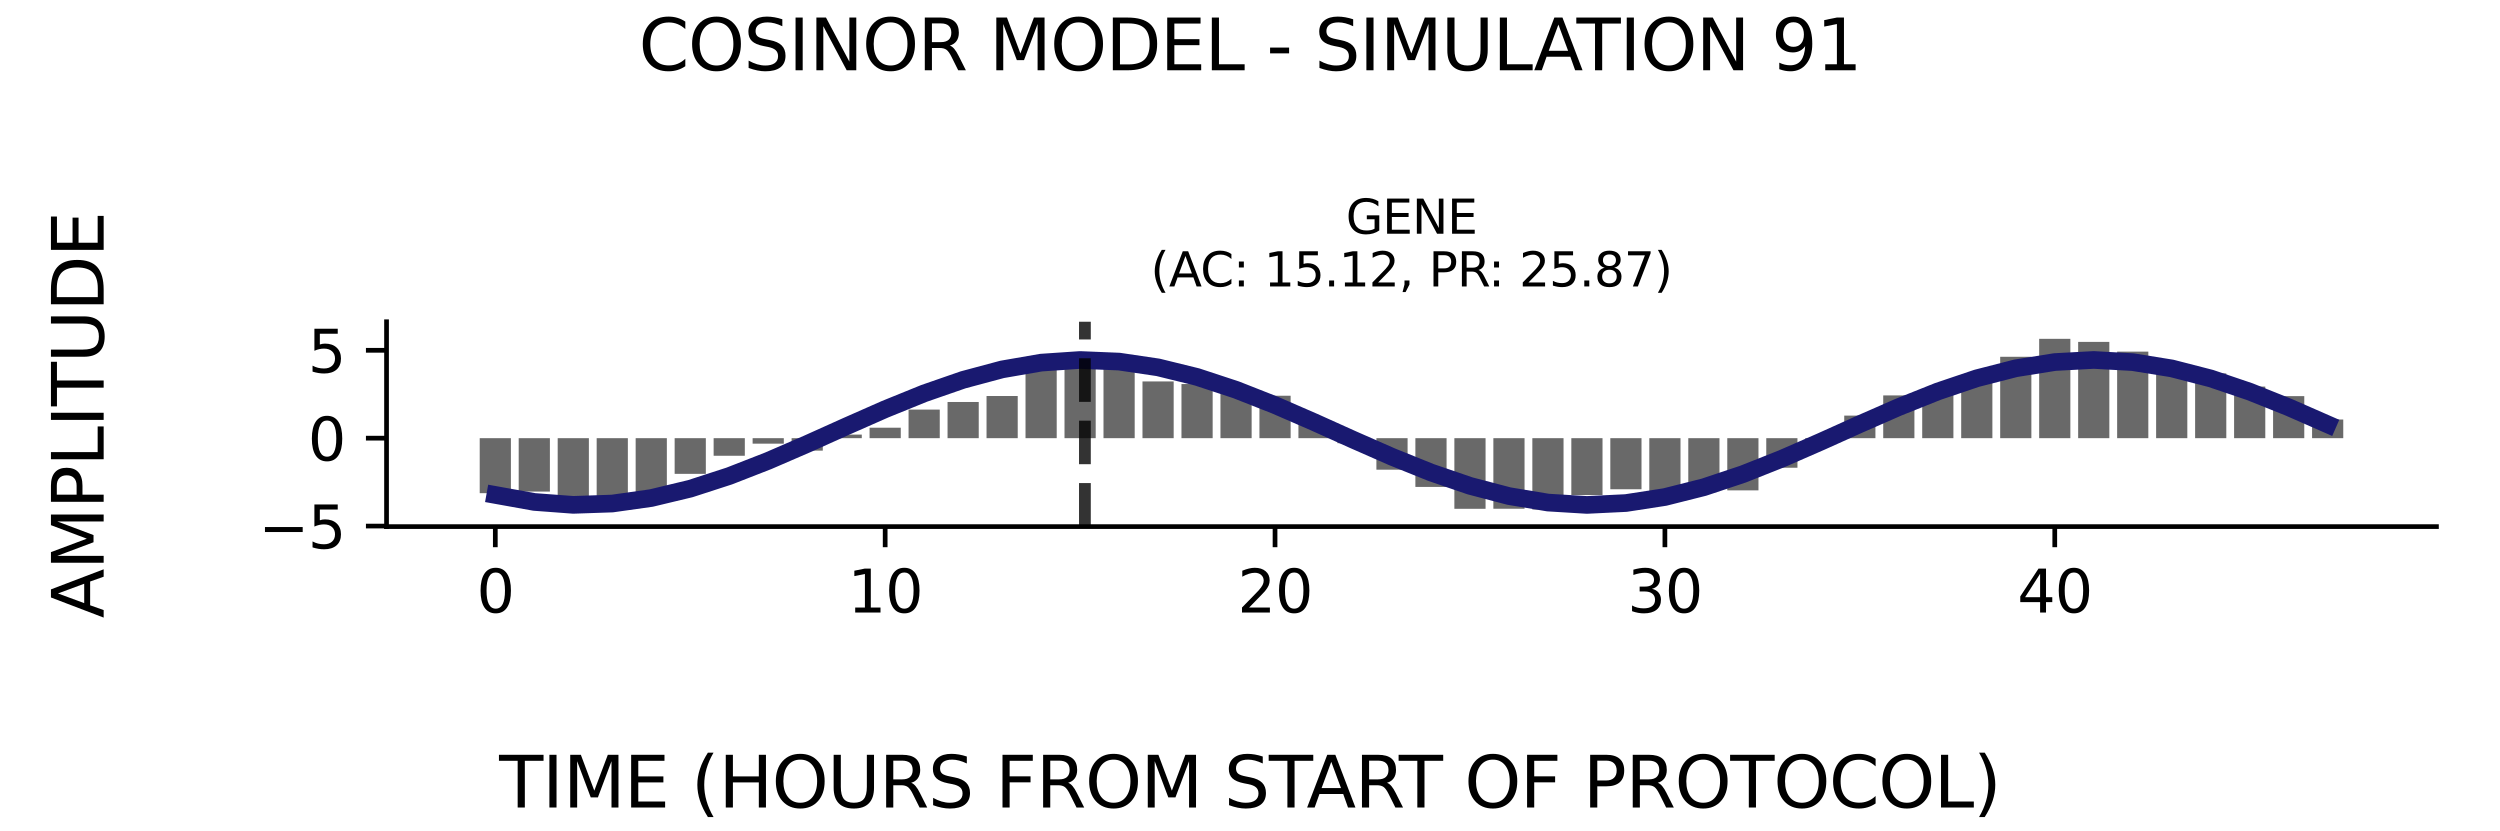 <?xml version="1.0" encoding="utf-8" standalone="no"?>
<!DOCTYPE svg PUBLIC "-//W3C//DTD SVG 1.1//EN"
  "http://www.w3.org/Graphics/SVG/1.1/DTD/svg11.dtd">
<svg xmlns:xlink="http://www.w3.org/1999/xlink" width="424.8pt" height="141.12pt" viewBox="0 0 424.8 141.12" xmlns="http://www.w3.org/2000/svg" version="1.1">
 <defs>
  <style type="text/css">*{stroke-linejoin: round; stroke-linecap: butt}</style>
 </defs>
 <g id="figure_1">
  <g id="patch_1">
   <path d="M 0 141.12 
L 424.8 141.12 
L 424.8 0 
L 0 0 
z
" style="fill: #ffffff"/>
  </g>
  <g id="axes_1">
   <g id="patch_2">
    <path d="M 65.68 89.48 
L 414 89.48 
L 414 54.672 
L 65.68 54.672 
z
" style="fill: #ffffff"/>
   </g>
   <g id="patch_3">
    <path d="M 81.513 74.455 
L 86.812 74.455 
L 86.812 83.8 
L 81.513 83.8 
z
" clip-path="url(#p5b77ec193e)" style="fill: #696969"/>
   </g>
   <g id="patch_4">
    <path d="M 88.137 74.455 
L 93.437 74.455 
L 93.437 83.529 
L 88.137 83.529 
z
" clip-path="url(#p5b77ec193e)" style="fill: #696969"/>
   </g>
   <g id="patch_5">
    <path d="M 94.762 74.455 
L 100.062 74.455 
L 100.062 84.516 
L 94.762 84.516 
z
" clip-path="url(#p5b77ec193e)" style="fill: #696969"/>
   </g>
   <g id="patch_6">
    <path d="M 101.386 74.455 
L 106.686 74.455 
L 106.686 85.607 
L 101.386 85.607 
z
" clip-path="url(#p5b77ec193e)" style="fill: #696969"/>
   </g>
   <g id="patch_7">
    <path d="M 108.011 74.455 
L 113.311 74.455 
L 113.311 84.191 
L 108.011 84.191 
z
" clip-path="url(#p5b77ec193e)" style="fill: #696969"/>
   </g>
   <g id="patch_8">
    <path d="M 114.636 74.455 
L 119.935 74.455 
L 119.935 80.516 
L 114.636 80.516 
z
" clip-path="url(#p5b77ec193e)" style="fill: #696969"/>
   </g>
   <g id="patch_9">
    <path d="M 121.26 74.455 
L 126.56 74.455 
L 126.56 77.443 
L 121.26 77.443 
z
" clip-path="url(#p5b77ec193e)" style="fill: #696969"/>
   </g>
   <g id="patch_10">
    <path d="M 127.885 74.455 
L 133.184 74.455 
L 133.184 75.386 
L 127.885 75.386 
z
" clip-path="url(#p5b77ec193e)" style="fill: #696969"/>
   </g>
   <g id="patch_11">
    <path d="M 134.509 74.455 
L 139.809 74.455 
L 139.809 76.571 
L 134.509 76.571 
z
" clip-path="url(#p5b77ec193e)" style="fill: #696969"/>
   </g>
   <g id="patch_12">
    <path d="M 141.134 74.455 
L 146.434 74.455 
L 146.434 73.846 
L 141.134 73.846 
z
" clip-path="url(#p5b77ec193e)" style="fill: #696969"/>
   </g>
   <g id="patch_13">
    <path d="M 147.758 74.455 
L 153.058 74.455 
L 153.058 72.676 
L 147.758 72.676 
z
" clip-path="url(#p5b77ec193e)" style="fill: #696969"/>
   </g>
   <g id="patch_14">
    <path d="M 154.383 74.455 
L 159.683 74.455 
L 159.683 69.599 
L 154.383 69.599 
z
" clip-path="url(#p5b77ec193e)" style="fill: #696969"/>
   </g>
   <g id="patch_15">
    <path d="M 161.008 74.455 
L 166.307 74.455 
L 166.307 68.305 
L 161.008 68.305 
z
" clip-path="url(#p5b77ec193e)" style="fill: #696969"/>
   </g>
   <g id="patch_16">
    <path d="M 167.632 74.455 
L 172.932 74.455 
L 172.932 67.29 
L 167.632 67.29 
z
" clip-path="url(#p5b77ec193e)" style="fill: #696969"/>
   </g>
   <g id="patch_17">
    <path d="M 174.257 74.455 
L 179.556 74.455 
L 179.556 61.639 
L 174.257 61.639 
z
" clip-path="url(#p5b77ec193e)" style="fill: #696969"/>
   </g>
   <g id="patch_18">
    <path d="M 180.881 74.455 
L 186.181 74.455 
L 186.181 60.885 
L 180.881 60.885 
z
" clip-path="url(#p5b77ec193e)" style="fill: #696969"/>
   </g>
   <g id="patch_19">
    <path d="M 187.506 74.455 
L 192.806 74.455 
L 192.806 60.439 
L 187.506 60.439 
z
" clip-path="url(#p5b77ec193e)" style="fill: #696969"/>
   </g>
   <g id="patch_20">
    <path d="M 194.13 74.455 
L 199.43 74.455 
L 199.43 64.814 
L 194.13 64.814 
z
" clip-path="url(#p5b77ec193e)" style="fill: #696969"/>
   </g>
   <g id="patch_21">
    <path d="M 200.755 74.455 
L 206.055 74.455 
L 206.055 65.257 
L 200.755 65.257 
z
" clip-path="url(#p5b77ec193e)" style="fill: #696969"/>
   </g>
   <g id="patch_22">
    <path d="M 207.38 74.455 
L 212.679 74.455 
L 212.679 66.209 
L 207.38 66.209 
z
" clip-path="url(#p5b77ec193e)" style="fill: #696969"/>
   </g>
   <g id="patch_23">
    <path d="M 214.004 74.455 
L 219.304 74.455 
L 219.304 67.243 
L 214.004 67.243 
z
" clip-path="url(#p5b77ec193e)" style="fill: #696969"/>
   </g>
   <g id="patch_24">
    <path d="M 220.629 74.455 
L 225.928 74.455 
L 225.928 71.48 
L 220.629 71.48 
z
" clip-path="url(#p5b77ec193e)" style="fill: #696969"/>
   </g>
   <g id="patch_25">
    <path d="M 227.253 74.455 
L 232.553 74.455 
L 232.553 75.309 
L 227.253 75.309 
z
" clip-path="url(#p5b77ec193e)" style="fill: #696969"/>
   </g>
   <g id="patch_26">
    <path d="M 233.878 74.455 
L 239.178 74.455 
L 239.178 79.811 
L 233.878 79.811 
z
" clip-path="url(#p5b77ec193e)" style="fill: #696969"/>
   </g>
   <g id="patch_27">
    <path d="M 240.502 74.455 
L 245.802 74.455 
L 245.802 82.738 
L 240.502 82.738 
z
" clip-path="url(#p5b77ec193e)" style="fill: #696969"/>
   </g>
   <g id="patch_28">
    <path d="M 247.127 74.455 
L 252.427 74.455 
L 252.427 86.456 
L 247.127 86.456 
z
" clip-path="url(#p5b77ec193e)" style="fill: #696969"/>
   </g>
   <g id="patch_29">
    <path d="M 253.752 74.455 
L 259.051 74.455 
L 259.051 86.446 
L 253.752 86.446 
z
" clip-path="url(#p5b77ec193e)" style="fill: #696969"/>
   </g>
   <g id="patch_30">
    <path d="M 260.376 74.455 
L 265.676 74.455 
L 265.676 86.579 
L 260.376 86.579 
z
" clip-path="url(#p5b77ec193e)" style="fill: #696969"/>
   </g>
   <g id="patch_31">
    <path d="M 267.001 74.455 
L 272.3 74.455 
L 272.3 84.113 
L 267.001 84.113 
z
" clip-path="url(#p5b77ec193e)" style="fill: #696969"/>
   </g>
   <g id="patch_32">
    <path d="M 273.625 74.455 
L 278.925 74.455 
L 278.925 83.135 
L 273.625 83.135 
z
" clip-path="url(#p5b77ec193e)" style="fill: #696969"/>
   </g>
   <g id="patch_33">
    <path d="M 280.25 74.455 
L 285.55 74.455 
L 285.55 84.22 
L 280.25 84.22 
z
" clip-path="url(#p5b77ec193e)" style="fill: #696969"/>
   </g>
   <g id="patch_34">
    <path d="M 286.874 74.455 
L 292.174 74.455 
L 292.174 83.462 
L 286.874 83.462 
z
" clip-path="url(#p5b77ec193e)" style="fill: #696969"/>
   </g>
   <g id="patch_35">
    <path d="M 293.499 74.455 
L 298.799 74.455 
L 298.799 83.323 
L 293.499 83.323 
z
" clip-path="url(#p5b77ec193e)" style="fill: #696969"/>
   </g>
   <g id="patch_36">
    <path d="M 300.124 74.455 
L 305.423 74.455 
L 305.423 79.478 
L 300.124 79.478 
z
" clip-path="url(#p5b77ec193e)" style="fill: #696969"/>
   </g>
   <g id="patch_37">
    <path d="M 306.748 74.455 
L 312.048 74.455 
L 312.048 75.122 
L 306.748 75.122 
z
" clip-path="url(#p5b77ec193e)" style="fill: #696969"/>
   </g>
   <g id="patch_38">
    <path d="M 313.373 74.455 
L 318.672 74.455 
L 318.672 70.62 
L 313.373 70.62 
z
" clip-path="url(#p5b77ec193e)" style="fill: #696969"/>
   </g>
   <g id="patch_39">
    <path d="M 319.997 74.455 
L 325.297 74.455 
L 325.297 67.189 
L 319.997 67.189 
z
" clip-path="url(#p5b77ec193e)" style="fill: #696969"/>
   </g>
   <g id="patch_40">
    <path d="M 326.622 74.455 
L 331.922 74.455 
L 331.922 66.767 
L 326.622 66.767 
z
" clip-path="url(#p5b77ec193e)" style="fill: #696969"/>
   </g>
   <g id="patch_41">
    <path d="M 333.246 74.455 
L 338.546 74.455 
L 338.546 64.174 
L 333.246 64.174 
z
" clip-path="url(#p5b77ec193e)" style="fill: #696969"/>
   </g>
   <g id="patch_42">
    <path d="M 339.871 74.455 
L 345.171 74.455 
L 345.171 60.624 
L 339.871 60.624 
z
" clip-path="url(#p5b77ec193e)" style="fill: #696969"/>
   </g>
   <g id="patch_43">
    <path d="M 346.496 74.455 
L 351.795 74.455 
L 351.795 57.573 
L 346.496 57.573 
z
" clip-path="url(#p5b77ec193e)" style="fill: #696969"/>
   </g>
   <g id="patch_44">
    <path d="M 353.12 74.455 
L 358.42 74.455 
L 358.42 58.095 
L 353.12 58.095 
z
" clip-path="url(#p5b77ec193e)" style="fill: #696969"/>
   </g>
   <g id="patch_45">
    <path d="M 359.745 74.455 
L 365.044 74.455 
L 365.044 59.748 
L 359.745 59.748 
z
" clip-path="url(#p5b77ec193e)" style="fill: #696969"/>
   </g>
   <g id="patch_46">
    <path d="M 366.369 74.455 
L 371.669 74.455 
L 371.669 63.229 
L 366.369 63.229 
z
" clip-path="url(#p5b77ec193e)" style="fill: #696969"/>
   </g>
   <g id="patch_47">
    <path d="M 372.994 74.455 
L 378.294 74.455 
L 378.294 63.449 
L 372.994 63.449 
z
" clip-path="url(#p5b77ec193e)" style="fill: #696969"/>
   </g>
   <g id="patch_48">
    <path d="M 379.618 74.455 
L 384.918 74.455 
L 384.918 65.689 
L 379.618 65.689 
z
" clip-path="url(#p5b77ec193e)" style="fill: #696969"/>
   </g>
   <g id="patch_49">
    <path d="M 386.243 74.455 
L 391.543 74.455 
L 391.543 67.311 
L 386.243 67.311 
z
" clip-path="url(#p5b77ec193e)" style="fill: #696969"/>
   </g>
   <g id="patch_50">
    <path d="M 392.868 74.455 
L 398.167 74.455 
L 398.167 71.284 
L 392.868 71.284 
z
" clip-path="url(#p5b77ec193e)" style="fill: #696969"/>
   </g>
   <g id="matplotlib.axis_1">
    <g id="xtick_1">
     <g id="line2d_1">
      <defs>
       <path id="mb7e2401a29" d="M 0 0 
L 0 3.5 
" style="stroke: #000000; stroke-width: 0.8"/>
      </defs>
      <g>
       <use xlink:href="#mb7e2401a29" x="84.163" y="89.48" style="stroke: #000000; stroke-width: 0.8"/>
      </g>
     </g>
     <g id="text_1">
      <!-- 0 -->
      <g transform="translate(80.981 104.078) scale(0.1 -0.1)">
       <defs>
        <path id="DejaVuSans-30" d="M 2034 4250 
Q 1547 4250 1301 3770 
Q 1056 3291 1056 2328 
Q 1056 1369 1301 889 
Q 1547 409 2034 409 
Q 2525 409 2770 889 
Q 3016 1369 3016 2328 
Q 3016 3291 2770 3770 
Q 2525 4250 2034 4250 
z
M 2034 4750 
Q 2819 4750 3233 4129 
Q 3647 3509 3647 2328 
Q 3647 1150 3233 529 
Q 2819 -91 2034 -91 
Q 1250 -91 836 529 
Q 422 1150 422 2328 
Q 422 3509 836 4129 
Q 1250 4750 2034 4750 
z
" transform="scale(0.016)"/>
       </defs>
       <use xlink:href="#DejaVuSans-30"/>
      </g>
     </g>
    </g>
    <g id="xtick_2">
     <g id="line2d_2">
      <g>
       <use xlink:href="#mb7e2401a29" x="150.408" y="89.48" style="stroke: #000000; stroke-width: 0.8"/>
      </g>
     </g>
     <g id="text_2">
      <!-- 10 -->
      <g transform="translate(144.046 104.078) scale(0.1 -0.1)">
       <defs>
        <path id="DejaVuSans-31" d="M 794 531 
L 1825 531 
L 1825 4091 
L 703 3866 
L 703 4441 
L 1819 4666 
L 2450 4666 
L 2450 531 
L 3481 531 
L 3481 0 
L 794 0 
L 794 531 
z
" transform="scale(0.016)"/>
       </defs>
       <use xlink:href="#DejaVuSans-31"/>
       <use xlink:href="#DejaVuSans-30" x="63.623"/>
      </g>
     </g>
    </g>
    <g id="xtick_3">
     <g id="line2d_3">
      <g>
       <use xlink:href="#mb7e2401a29" x="216.654" y="89.48" style="stroke: #000000; stroke-width: 0.8"/>
      </g>
     </g>
     <g id="text_3">
      <!-- 20 -->
      <g transform="translate(210.291 104.078) scale(0.1 -0.1)">
       <defs>
        <path id="DejaVuSans-32" d="M 1228 531 
L 3431 531 
L 3431 0 
L 469 0 
L 469 531 
Q 828 903 1448 1529 
Q 2069 2156 2228 2338 
Q 2531 2678 2651 2914 
Q 2772 3150 2772 3378 
Q 2772 3750 2511 3984 
Q 2250 4219 1831 4219 
Q 1534 4219 1204 4116 
Q 875 4013 500 3803 
L 500 4441 
Q 881 4594 1212 4672 
Q 1544 4750 1819 4750 
Q 2544 4750 2975 4387 
Q 3406 4025 3406 3419 
Q 3406 3131 3298 2873 
Q 3191 2616 2906 2266 
Q 2828 2175 2409 1742 
Q 1991 1309 1228 531 
z
" transform="scale(0.016)"/>
       </defs>
       <use xlink:href="#DejaVuSans-32"/>
       <use xlink:href="#DejaVuSans-30" x="63.623"/>
      </g>
     </g>
    </g>
    <g id="xtick_4">
     <g id="line2d_4">
      <g>
       <use xlink:href="#mb7e2401a29" x="282.9" y="89.48" style="stroke: #000000; stroke-width: 0.8"/>
      </g>
     </g>
     <g id="text_4">
      <!-- 30 -->
      <g transform="translate(276.537 104.078) scale(0.1 -0.1)">
       <defs>
        <path id="DejaVuSans-33" d="M 2597 2516 
Q 3050 2419 3304 2112 
Q 3559 1806 3559 1356 
Q 3559 666 3084 287 
Q 2609 -91 1734 -91 
Q 1441 -91 1130 -33 
Q 819 25 488 141 
L 488 750 
Q 750 597 1062 519 
Q 1375 441 1716 441 
Q 2309 441 2620 675 
Q 2931 909 2931 1356 
Q 2931 1769 2642 2001 
Q 2353 2234 1838 2234 
L 1294 2234 
L 1294 2753 
L 1863 2753 
Q 2328 2753 2575 2939 
Q 2822 3125 2822 3475 
Q 2822 3834 2567 4026 
Q 2313 4219 1838 4219 
Q 1578 4219 1281 4162 
Q 984 4106 628 3988 
L 628 4550 
Q 988 4650 1302 4700 
Q 1616 4750 1894 4750 
Q 2613 4750 3031 4423 
Q 3450 4097 3450 3541 
Q 3450 3153 3228 2886 
Q 3006 2619 2597 2516 
z
" transform="scale(0.016)"/>
       </defs>
       <use xlink:href="#DejaVuSans-33"/>
       <use xlink:href="#DejaVuSans-30" x="63.623"/>
      </g>
     </g>
    </g>
    <g id="xtick_5">
     <g id="line2d_5">
      <g>
       <use xlink:href="#mb7e2401a29" x="349.145" y="89.48" style="stroke: #000000; stroke-width: 0.8"/>
      </g>
     </g>
     <g id="text_5">
      <!-- 40 -->
      <g transform="translate(342.783 104.078) scale(0.1 -0.1)">
       <defs>
        <path id="DejaVuSans-34" d="M 2419 4116 
L 825 1625 
L 2419 1625 
L 2419 4116 
z
M 2253 4666 
L 3047 4666 
L 3047 1625 
L 3713 1625 
L 3713 1100 
L 3047 1100 
L 3047 0 
L 2419 0 
L 2419 1100 
L 313 1100 
L 313 1709 
L 2253 4666 
z
" transform="scale(0.016)"/>
       </defs>
       <use xlink:href="#DejaVuSans-34"/>
       <use xlink:href="#DejaVuSans-30" x="63.623"/>
      </g>
     </g>
    </g>
   </g>
   <g id="matplotlib.axis_2">
    <g id="ytick_1">
     <g id="line2d_6">
      <defs>
       <path id="mdce6312086" d="M 0 0 
L -3.5 0 
" style="stroke: #000000; stroke-width: 0.8"/>
      </defs>
      <g>
       <use xlink:href="#mdce6312086" x="65.68" y="89.39" style="stroke: #000000; stroke-width: 0.8"/>
      </g>
     </g>
     <g id="text_6">
      <!-- −5 -->
      <g transform="translate(43.938 93.189) scale(0.1 -0.1)">
       <defs>
        <path id="DejaVuSans-2212" d="M 678 2272 
L 4684 2272 
L 4684 1741 
L 678 1741 
L 678 2272 
z
" transform="scale(0.016)"/>
        <path id="DejaVuSans-35" d="M 691 4666 
L 3169 4666 
L 3169 4134 
L 1269 4134 
L 1269 2991 
Q 1406 3038 1543 3061 
Q 1681 3084 1819 3084 
Q 2600 3084 3056 2656 
Q 3513 2228 3513 1497 
Q 3513 744 3044 326 
Q 2575 -91 1722 -91 
Q 1428 -91 1123 -41 
Q 819 9 494 109 
L 494 744 
Q 775 591 1075 516 
Q 1375 441 1709 441 
Q 2250 441 2565 725 
Q 2881 1009 2881 1497 
Q 2881 1984 2565 2268 
Q 2250 2553 1709 2553 
Q 1456 2553 1204 2497 
Q 953 2441 691 2322 
L 691 4666 
z
" transform="scale(0.016)"/>
       </defs>
       <use xlink:href="#DejaVuSans-2212"/>
       <use xlink:href="#DejaVuSans-35" x="83.789"/>
      </g>
     </g>
    </g>
    <g id="ytick_2">
     <g id="line2d_7">
      <g>
       <use xlink:href="#mdce6312086" x="65.68" y="74.455" style="stroke: #000000; stroke-width: 0.8"/>
      </g>
     </g>
     <g id="text_7">
      <!-- 0 -->
      <g transform="translate(52.318 78.254) scale(0.1 -0.1)">
       <use xlink:href="#DejaVuSans-30"/>
      </g>
     </g>
    </g>
    <g id="ytick_3">
     <g id="line2d_8">
      <g>
       <use xlink:href="#mdce6312086" x="65.68" y="59.521" style="stroke: #000000; stroke-width: 0.8"/>
      </g>
     </g>
     <g id="text_8">
      <!-- 5 -->
      <g transform="translate(52.318 63.32) scale(0.1 -0.1)">
       <use xlink:href="#DejaVuSans-35"/>
      </g>
     </g>
    </g>
   </g>
   <g id="line2d_9">
    <path d="M 84.163 84.1 
L 90.787 85.29 
L 97.412 85.786 
L 104.036 85.561 
L 110.661 84.626 
L 117.285 83.037 
L 123.91 80.887 
L 130.535 78.302 
L 137.159 75.435 
L 143.784 72.453 
L 150.408 69.531 
L 157.033 66.841 
L 163.657 64.541 
L 170.282 62.766 
L 176.907 61.619 
L 183.531 61.169 
L 190.156 61.442 
L 196.78 62.422 
L 203.405 64.05 
L 210.029 66.232 
L 216.654 68.84 
L 223.279 71.72 
L 229.903 74.704 
L 236.528 77.616 
L 243.152 80.285 
L 249.777 82.555 
L 256.401 84.292 
L 263.026 85.395 
L 269.651 85.798 
L 276.275 85.478 
L 282.9 84.455 
L 289.524 82.787 
L 296.149 80.573 
L 302.773 77.942 
L 309.398 75.05 
L 316.023 72.066 
L 322.647 69.165 
L 329.272 66.517 
L 335.896 64.278 
L 342.521 62.579 
L 349.145 61.521 
L 355.77 61.164 
L 362.395 61.53 
L 369.019 62.598 
L 375.644 64.305 
L 382.268 66.55 
L 388.893 69.203 
L 395.517 72.106 
" clip-path="url(#p5b77ec193e)" style="fill: none; stroke: #191970; stroke-width: 3; stroke-linecap: square"/>
   </g>
   <g id="line2d_10">
    <path d="M 184.347 89.48 
L 184.347 54.672 
" clip-path="url(#p5b77ec193e)" style="fill: none; stroke-dasharray: 7.4,3.2; stroke-dashoffset: 0; stroke: #000000; stroke-opacity: 0.8; stroke-width: 2"/>
   </g>
   <g id="patch_51">
    <path d="M 65.68 89.48 
L 65.68 54.672 
" style="fill: none; stroke: #000000; stroke-width: 0.8; stroke-linejoin: miter; stroke-linecap: square"/>
   </g>
   <g id="patch_52">
    <path d="M 65.68 89.48 
L 414 89.48 
" style="fill: none; stroke: #000000; stroke-width: 0.8; stroke-linejoin: miter; stroke-linecap: square"/>
   </g>
   <g id="text_9">
    <!-- GENE -->
    <g transform="translate(228.693 39.714) scale(0.08 -0.08)">
     <defs>
      <path id="DejaVuSans-47" d="M 3809 666 
L 3809 1919 
L 2778 1919 
L 2778 2438 
L 4434 2438 
L 4434 434 
Q 4069 175 3628 42 
Q 3188 -91 2688 -91 
Q 1594 -91 976 548 
Q 359 1188 359 2328 
Q 359 3472 976 4111 
Q 1594 4750 2688 4750 
Q 3144 4750 3555 4637 
Q 3966 4525 4313 4306 
L 4313 3634 
Q 3963 3931 3569 4081 
Q 3175 4231 2741 4231 
Q 1884 4231 1454 3753 
Q 1025 3275 1025 2328 
Q 1025 1384 1454 906 
Q 1884 428 2741 428 
Q 3075 428 3337 486 
Q 3600 544 3809 666 
z
" transform="scale(0.016)"/>
      <path id="DejaVuSans-45" d="M 628 4666 
L 3578 4666 
L 3578 4134 
L 1259 4134 
L 1259 2753 
L 3481 2753 
L 3481 2222 
L 1259 2222 
L 1259 531 
L 3634 531 
L 3634 0 
L 628 0 
L 628 4666 
z
" transform="scale(0.016)"/>
      <path id="DejaVuSans-4e" d="M 628 4666 
L 1478 4666 
L 3547 763 
L 3547 4666 
L 4159 4666 
L 4159 0 
L 3309 0 
L 1241 3903 
L 1241 0 
L 628 0 
L 628 4666 
z
" transform="scale(0.016)"/>
     </defs>
     <use xlink:href="#DejaVuSans-47"/>
     <use xlink:href="#DejaVuSans-45" x="77.49"/>
     <use xlink:href="#DejaVuSans-4e" x="140.674"/>
     <use xlink:href="#DejaVuSans-45" x="215.479"/>
    </g>
    <!-- (AC: 15.12, PR: 25.87) -->
    <g transform="translate(195.511 48.672) scale(0.08 -0.08)">
     <defs>
      <path id="DejaVuSans-28" d="M 1984 4856 
Q 1566 4138 1362 3434 
Q 1159 2731 1159 2009 
Q 1159 1288 1364 580 
Q 1569 -128 1984 -844 
L 1484 -844 
Q 1016 -109 783 600 
Q 550 1309 550 2009 
Q 550 2706 781 3412 
Q 1013 4119 1484 4856 
L 1984 4856 
z
" transform="scale(0.016)"/>
      <path id="DejaVuSans-41" d="M 2188 4044 
L 1331 1722 
L 3047 1722 
L 2188 4044 
z
M 1831 4666 
L 2547 4666 
L 4325 0 
L 3669 0 
L 3244 1197 
L 1141 1197 
L 716 0 
L 50 0 
L 1831 4666 
z
" transform="scale(0.016)"/>
      <path id="DejaVuSans-43" d="M 4122 4306 
L 4122 3641 
Q 3803 3938 3442 4084 
Q 3081 4231 2675 4231 
Q 1875 4231 1450 3742 
Q 1025 3253 1025 2328 
Q 1025 1406 1450 917 
Q 1875 428 2675 428 
Q 3081 428 3442 575 
Q 3803 722 4122 1019 
L 4122 359 
Q 3791 134 3420 21 
Q 3050 -91 2638 -91 
Q 1578 -91 968 557 
Q 359 1206 359 2328 
Q 359 3453 968 4101 
Q 1578 4750 2638 4750 
Q 3056 4750 3426 4639 
Q 3797 4528 4122 4306 
z
" transform="scale(0.016)"/>
      <path id="DejaVuSans-3a" d="M 750 794 
L 1409 794 
L 1409 0 
L 750 0 
L 750 794 
z
M 750 3309 
L 1409 3309 
L 1409 2516 
L 750 2516 
L 750 3309 
z
" transform="scale(0.016)"/>
      <path id="DejaVuSans-20" transform="scale(0.016)"/>
      <path id="DejaVuSans-2e" d="M 684 794 
L 1344 794 
L 1344 0 
L 684 0 
L 684 794 
z
" transform="scale(0.016)"/>
      <path id="DejaVuSans-2c" d="M 750 794 
L 1409 794 
L 1409 256 
L 897 -744 
L 494 -744 
L 750 256 
L 750 794 
z
" transform="scale(0.016)"/>
      <path id="DejaVuSans-50" d="M 1259 4147 
L 1259 2394 
L 2053 2394 
Q 2494 2394 2734 2622 
Q 2975 2850 2975 3272 
Q 2975 3691 2734 3919 
Q 2494 4147 2053 4147 
L 1259 4147 
z
M 628 4666 
L 2053 4666 
Q 2838 4666 3239 4311 
Q 3641 3956 3641 3272 
Q 3641 2581 3239 2228 
Q 2838 1875 2053 1875 
L 1259 1875 
L 1259 0 
L 628 0 
L 628 4666 
z
" transform="scale(0.016)"/>
      <path id="DejaVuSans-52" d="M 2841 2188 
Q 3044 2119 3236 1894 
Q 3428 1669 3622 1275 
L 4263 0 
L 3584 0 
L 2988 1197 
Q 2756 1666 2539 1819 
Q 2322 1972 1947 1972 
L 1259 1972 
L 1259 0 
L 628 0 
L 628 4666 
L 2053 4666 
Q 2853 4666 3247 4331 
Q 3641 3997 3641 3322 
Q 3641 2881 3436 2590 
Q 3231 2300 2841 2188 
z
M 1259 4147 
L 1259 2491 
L 2053 2491 
Q 2509 2491 2742 2702 
Q 2975 2913 2975 3322 
Q 2975 3731 2742 3939 
Q 2509 4147 2053 4147 
L 1259 4147 
z
" transform="scale(0.016)"/>
      <path id="DejaVuSans-38" d="M 2034 2216 
Q 1584 2216 1326 1975 
Q 1069 1734 1069 1313 
Q 1069 891 1326 650 
Q 1584 409 2034 409 
Q 2484 409 2743 651 
Q 3003 894 3003 1313 
Q 3003 1734 2745 1975 
Q 2488 2216 2034 2216 
z
M 1403 2484 
Q 997 2584 770 2862 
Q 544 3141 544 3541 
Q 544 4100 942 4425 
Q 1341 4750 2034 4750 
Q 2731 4750 3128 4425 
Q 3525 4100 3525 3541 
Q 3525 3141 3298 2862 
Q 3072 2584 2669 2484 
Q 3125 2378 3379 2068 
Q 3634 1759 3634 1313 
Q 3634 634 3220 271 
Q 2806 -91 2034 -91 
Q 1263 -91 848 271 
Q 434 634 434 1313 
Q 434 1759 690 2068 
Q 947 2378 1403 2484 
z
M 1172 3481 
Q 1172 3119 1398 2916 
Q 1625 2713 2034 2713 
Q 2441 2713 2670 2916 
Q 2900 3119 2900 3481 
Q 2900 3844 2670 4047 
Q 2441 4250 2034 4250 
Q 1625 4250 1398 4047 
Q 1172 3844 1172 3481 
z
" transform="scale(0.016)"/>
      <path id="DejaVuSans-37" d="M 525 4666 
L 3525 4666 
L 3525 4397 
L 1831 0 
L 1172 0 
L 2766 4134 
L 525 4134 
L 525 4666 
z
" transform="scale(0.016)"/>
      <path id="DejaVuSans-29" d="M 513 4856 
L 1013 4856 
Q 1481 4119 1714 3412 
Q 1947 2706 1947 2009 
Q 1947 1309 1714 600 
Q 1481 -109 1013 -844 
L 513 -844 
Q 928 -128 1133 580 
Q 1338 1288 1338 2009 
Q 1338 2731 1133 3434 
Q 928 4138 513 4856 
z
" transform="scale(0.016)"/>
     </defs>
     <use xlink:href="#DejaVuSans-28"/>
     <use xlink:href="#DejaVuSans-41" x="39.014"/>
     <use xlink:href="#DejaVuSans-43" x="105.672"/>
     <use xlink:href="#DejaVuSans-3a" x="175.496"/>
     <use xlink:href="#DejaVuSans-20" x="209.188"/>
     <use xlink:href="#DejaVuSans-31" x="240.975"/>
     <use xlink:href="#DejaVuSans-35" x="304.598"/>
     <use xlink:href="#DejaVuSans-2e" x="368.221"/>
     <use xlink:href="#DejaVuSans-31" x="400.008"/>
     <use xlink:href="#DejaVuSans-32" x="463.631"/>
     <use xlink:href="#DejaVuSans-2c" x="527.254"/>
     <use xlink:href="#DejaVuSans-20" x="559.041"/>
     <use xlink:href="#DejaVuSans-50" x="590.828"/>
     <use xlink:href="#DejaVuSans-52" x="651.131"/>
     <use xlink:href="#DejaVuSans-3a" x="717.488"/>
     <use xlink:href="#DejaVuSans-20" x="751.18"/>
     <use xlink:href="#DejaVuSans-32" x="782.967"/>
     <use xlink:href="#DejaVuSans-35" x="846.59"/>
     <use xlink:href="#DejaVuSans-2e" x="910.213"/>
     <use xlink:href="#DejaVuSans-38" x="942"/>
     <use xlink:href="#DejaVuSans-37" x="1005.623"/>
     <use xlink:href="#DejaVuSans-29" x="1069.246"/>
    </g>
   </g>
  </g>
  <g id="text_10">
   <!-- COSINOR MODEL - SIMULATION 91 -->
   <g transform="translate(108.534 11.941) scale(0.12 -0.12)">
    <defs>
     <path id="DejaVuSans-4f" d="M 2522 4238 
Q 1834 4238 1429 3725 
Q 1025 3213 1025 2328 
Q 1025 1447 1429 934 
Q 1834 422 2522 422 
Q 3209 422 3611 934 
Q 4013 1447 4013 2328 
Q 4013 3213 3611 3725 
Q 3209 4238 2522 4238 
z
M 2522 4750 
Q 3503 4750 4090 4092 
Q 4678 3434 4678 2328 
Q 4678 1225 4090 567 
Q 3503 -91 2522 -91 
Q 1538 -91 948 565 
Q 359 1222 359 2328 
Q 359 3434 948 4092 
Q 1538 4750 2522 4750 
z
" transform="scale(0.016)"/>
     <path id="DejaVuSans-53" d="M 3425 4513 
L 3425 3897 
Q 3066 4069 2747 4153 
Q 2428 4238 2131 4238 
Q 1616 4238 1336 4038 
Q 1056 3838 1056 3469 
Q 1056 3159 1242 3001 
Q 1428 2844 1947 2747 
L 2328 2669 
Q 3034 2534 3370 2195 
Q 3706 1856 3706 1288 
Q 3706 609 3251 259 
Q 2797 -91 1919 -91 
Q 1588 -91 1214 -16 
Q 841 59 441 206 
L 441 856 
Q 825 641 1194 531 
Q 1563 422 1919 422 
Q 2459 422 2753 634 
Q 3047 847 3047 1241 
Q 3047 1584 2836 1778 
Q 2625 1972 2144 2069 
L 1759 2144 
Q 1053 2284 737 2584 
Q 422 2884 422 3419 
Q 422 4038 858 4394 
Q 1294 4750 2059 4750 
Q 2388 4750 2728 4690 
Q 3069 4631 3425 4513 
z
" transform="scale(0.016)"/>
     <path id="DejaVuSans-49" d="M 628 4666 
L 1259 4666 
L 1259 0 
L 628 0 
L 628 4666 
z
" transform="scale(0.016)"/>
     <path id="DejaVuSans-4d" d="M 628 4666 
L 1569 4666 
L 2759 1491 
L 3956 4666 
L 4897 4666 
L 4897 0 
L 4281 0 
L 4281 4097 
L 3078 897 
L 2444 897 
L 1241 4097 
L 1241 0 
L 628 0 
L 628 4666 
z
" transform="scale(0.016)"/>
     <path id="DejaVuSans-44" d="M 1259 4147 
L 1259 519 
L 2022 519 
Q 2988 519 3436 956 
Q 3884 1394 3884 2338 
Q 3884 3275 3436 3711 
Q 2988 4147 2022 4147 
L 1259 4147 
z
M 628 4666 
L 1925 4666 
Q 3281 4666 3915 4102 
Q 4550 3538 4550 2338 
Q 4550 1131 3912 565 
Q 3275 0 1925 0 
L 628 0 
L 628 4666 
z
" transform="scale(0.016)"/>
     <path id="DejaVuSans-4c" d="M 628 4666 
L 1259 4666 
L 1259 531 
L 3531 531 
L 3531 0 
L 628 0 
L 628 4666 
z
" transform="scale(0.016)"/>
     <path id="DejaVuSans-2d" d="M 313 2009 
L 1997 2009 
L 1997 1497 
L 313 1497 
L 313 2009 
z
" transform="scale(0.016)"/>
     <path id="DejaVuSans-55" d="M 556 4666 
L 1191 4666 
L 1191 1831 
Q 1191 1081 1462 751 
Q 1734 422 2344 422 
Q 2950 422 3222 751 
Q 3494 1081 3494 1831 
L 3494 4666 
L 4128 4666 
L 4128 1753 
Q 4128 841 3676 375 
Q 3225 -91 2344 -91 
Q 1459 -91 1007 375 
Q 556 841 556 1753 
L 556 4666 
z
" transform="scale(0.016)"/>
     <path id="DejaVuSans-54" d="M -19 4666 
L 3928 4666 
L 3928 4134 
L 2272 4134 
L 2272 0 
L 1638 0 
L 1638 4134 
L -19 4134 
L -19 4666 
z
" transform="scale(0.016)"/>
     <path id="DejaVuSans-39" d="M 703 97 
L 703 672 
Q 941 559 1184 500 
Q 1428 441 1663 441 
Q 2288 441 2617 861 
Q 2947 1281 2994 2138 
Q 2813 1869 2534 1725 
Q 2256 1581 1919 1581 
Q 1219 1581 811 2004 
Q 403 2428 403 3163 
Q 403 3881 828 4315 
Q 1253 4750 1959 4750 
Q 2769 4750 3195 4129 
Q 3622 3509 3622 2328 
Q 3622 1225 3098 567 
Q 2575 -91 1691 -91 
Q 1453 -91 1209 -44 
Q 966 3 703 97 
z
M 1959 2075 
Q 2384 2075 2632 2365 
Q 2881 2656 2881 3163 
Q 2881 3666 2632 3958 
Q 2384 4250 1959 4250 
Q 1534 4250 1286 3958 
Q 1038 3666 1038 3163 
Q 1038 2656 1286 2365 
Q 1534 2075 1959 2075 
z
" transform="scale(0.016)"/>
    </defs>
    <use xlink:href="#DejaVuSans-43"/>
    <use xlink:href="#DejaVuSans-4f" x="69.824"/>
    <use xlink:href="#DejaVuSans-53" x="148.535"/>
    <use xlink:href="#DejaVuSans-49" x="212.012"/>
    <use xlink:href="#DejaVuSans-4e" x="241.504"/>
    <use xlink:href="#DejaVuSans-4f" x="316.309"/>
    <use xlink:href="#DejaVuSans-52" x="395.02"/>
    <use xlink:href="#DejaVuSans-20" x="464.502"/>
    <use xlink:href="#DejaVuSans-4d" x="496.289"/>
    <use xlink:href="#DejaVuSans-4f" x="582.568"/>
    <use xlink:href="#DejaVuSans-44" x="661.279"/>
    <use xlink:href="#DejaVuSans-45" x="738.281"/>
    <use xlink:href="#DejaVuSans-4c" x="801.465"/>
    <use xlink:href="#DejaVuSans-20" x="857.178"/>
    <use xlink:href="#DejaVuSans-2d" x="888.965"/>
    <use xlink:href="#DejaVuSans-20" x="925.049"/>
    <use xlink:href="#DejaVuSans-53" x="956.836"/>
    <use xlink:href="#DejaVuSans-49" x="1020.312"/>
    <use xlink:href="#DejaVuSans-4d" x="1049.805"/>
    <use xlink:href="#DejaVuSans-55" x="1136.084"/>
    <use xlink:href="#DejaVuSans-4c" x="1209.277"/>
    <use xlink:href="#DejaVuSans-41" x="1267.24"/>
    <use xlink:href="#DejaVuSans-54" x="1327.898"/>
    <use xlink:href="#DejaVuSans-49" x="1388.982"/>
    <use xlink:href="#DejaVuSans-4f" x="1418.475"/>
    <use xlink:href="#DejaVuSans-4e" x="1497.186"/>
    <use xlink:href="#DejaVuSans-20" x="1571.99"/>
    <use xlink:href="#DejaVuSans-39" x="1603.777"/>
    <use xlink:href="#DejaVuSans-31" x="1667.4"/>
   </g>
  </g>
  <g id="text_11">
   <!-- TIME (HOURS FROM START OF PROTOCOL) -->
   <g transform="translate(84.817 137.213) scale(0.12 -0.12)">
    <defs>
     <path id="DejaVuSans-48" d="M 628 4666 
L 1259 4666 
L 1259 2753 
L 3553 2753 
L 3553 4666 
L 4184 4666 
L 4184 0 
L 3553 0 
L 3553 2222 
L 1259 2222 
L 1259 0 
L 628 0 
L 628 4666 
z
" transform="scale(0.016)"/>
     <path id="DejaVuSans-46" d="M 628 4666 
L 3309 4666 
L 3309 4134 
L 1259 4134 
L 1259 2759 
L 3109 2759 
L 3109 2228 
L 1259 2228 
L 1259 0 
L 628 0 
L 628 4666 
z
" transform="scale(0.016)"/>
    </defs>
    <use xlink:href="#DejaVuSans-54"/>
    <use xlink:href="#DejaVuSans-49" x="61.084"/>
    <use xlink:href="#DejaVuSans-4d" x="90.576"/>
    <use xlink:href="#DejaVuSans-45" x="176.855"/>
    <use xlink:href="#DejaVuSans-20" x="240.039"/>
    <use xlink:href="#DejaVuSans-28" x="271.826"/>
    <use xlink:href="#DejaVuSans-48" x="310.84"/>
    <use xlink:href="#DejaVuSans-4f" x="386.035"/>
    <use xlink:href="#DejaVuSans-55" x="464.746"/>
    <use xlink:href="#DejaVuSans-52" x="537.939"/>
    <use xlink:href="#DejaVuSans-53" x="607.422"/>
    <use xlink:href="#DejaVuSans-20" x="670.898"/>
    <use xlink:href="#DejaVuSans-46" x="702.686"/>
    <use xlink:href="#DejaVuSans-52" x="760.205"/>
    <use xlink:href="#DejaVuSans-4f" x="829.688"/>
    <use xlink:href="#DejaVuSans-4d" x="908.398"/>
    <use xlink:href="#DejaVuSans-20" x="994.678"/>
    <use xlink:href="#DejaVuSans-53" x="1026.465"/>
    <use xlink:href="#DejaVuSans-54" x="1089.941"/>
    <use xlink:href="#DejaVuSans-41" x="1143.275"/>
    <use xlink:href="#DejaVuSans-52" x="1211.684"/>
    <use xlink:href="#DejaVuSans-54" x="1273.916"/>
    <use xlink:href="#DejaVuSans-20" x="1335"/>
    <use xlink:href="#DejaVuSans-4f" x="1366.787"/>
    <use xlink:href="#DejaVuSans-46" x="1445.498"/>
    <use xlink:href="#DejaVuSans-20" x="1503.018"/>
    <use xlink:href="#DejaVuSans-50" x="1534.805"/>
    <use xlink:href="#DejaVuSans-52" x="1595.107"/>
    <use xlink:href="#DejaVuSans-4f" x="1664.59"/>
    <use xlink:href="#DejaVuSans-54" x="1743.301"/>
    <use xlink:href="#DejaVuSans-4f" x="1804.385"/>
    <use xlink:href="#DejaVuSans-43" x="1883.096"/>
    <use xlink:href="#DejaVuSans-4f" x="1952.92"/>
    <use xlink:href="#DejaVuSans-4c" x="2031.631"/>
    <use xlink:href="#DejaVuSans-29" x="2087.344"/>
   </g>
  </g>
  <g id="text_12">
   <!-- AMPLITUDE -->
   <g transform="translate(17.614 105.039) rotate(-90) scale(0.12 -0.12)">
    <use xlink:href="#DejaVuSans-41"/>
    <use xlink:href="#DejaVuSans-4d" x="68.408"/>
    <use xlink:href="#DejaVuSans-50" x="154.688"/>
    <use xlink:href="#DejaVuSans-4c" x="214.99"/>
    <use xlink:href="#DejaVuSans-49" x="270.703"/>
    <use xlink:href="#DejaVuSans-54" x="300.195"/>
    <use xlink:href="#DejaVuSans-55" x="361.279"/>
    <use xlink:href="#DejaVuSans-44" x="434.473"/>
    <use xlink:href="#DejaVuSans-45" x="511.475"/>
   </g>
  </g>
 </g>
 <defs>
  <clipPath id="p5b77ec193e">
   <rect x="65.68" y="54.672" width="348.32" height="34.808"/>
  </clipPath>
 </defs>
</svg>
